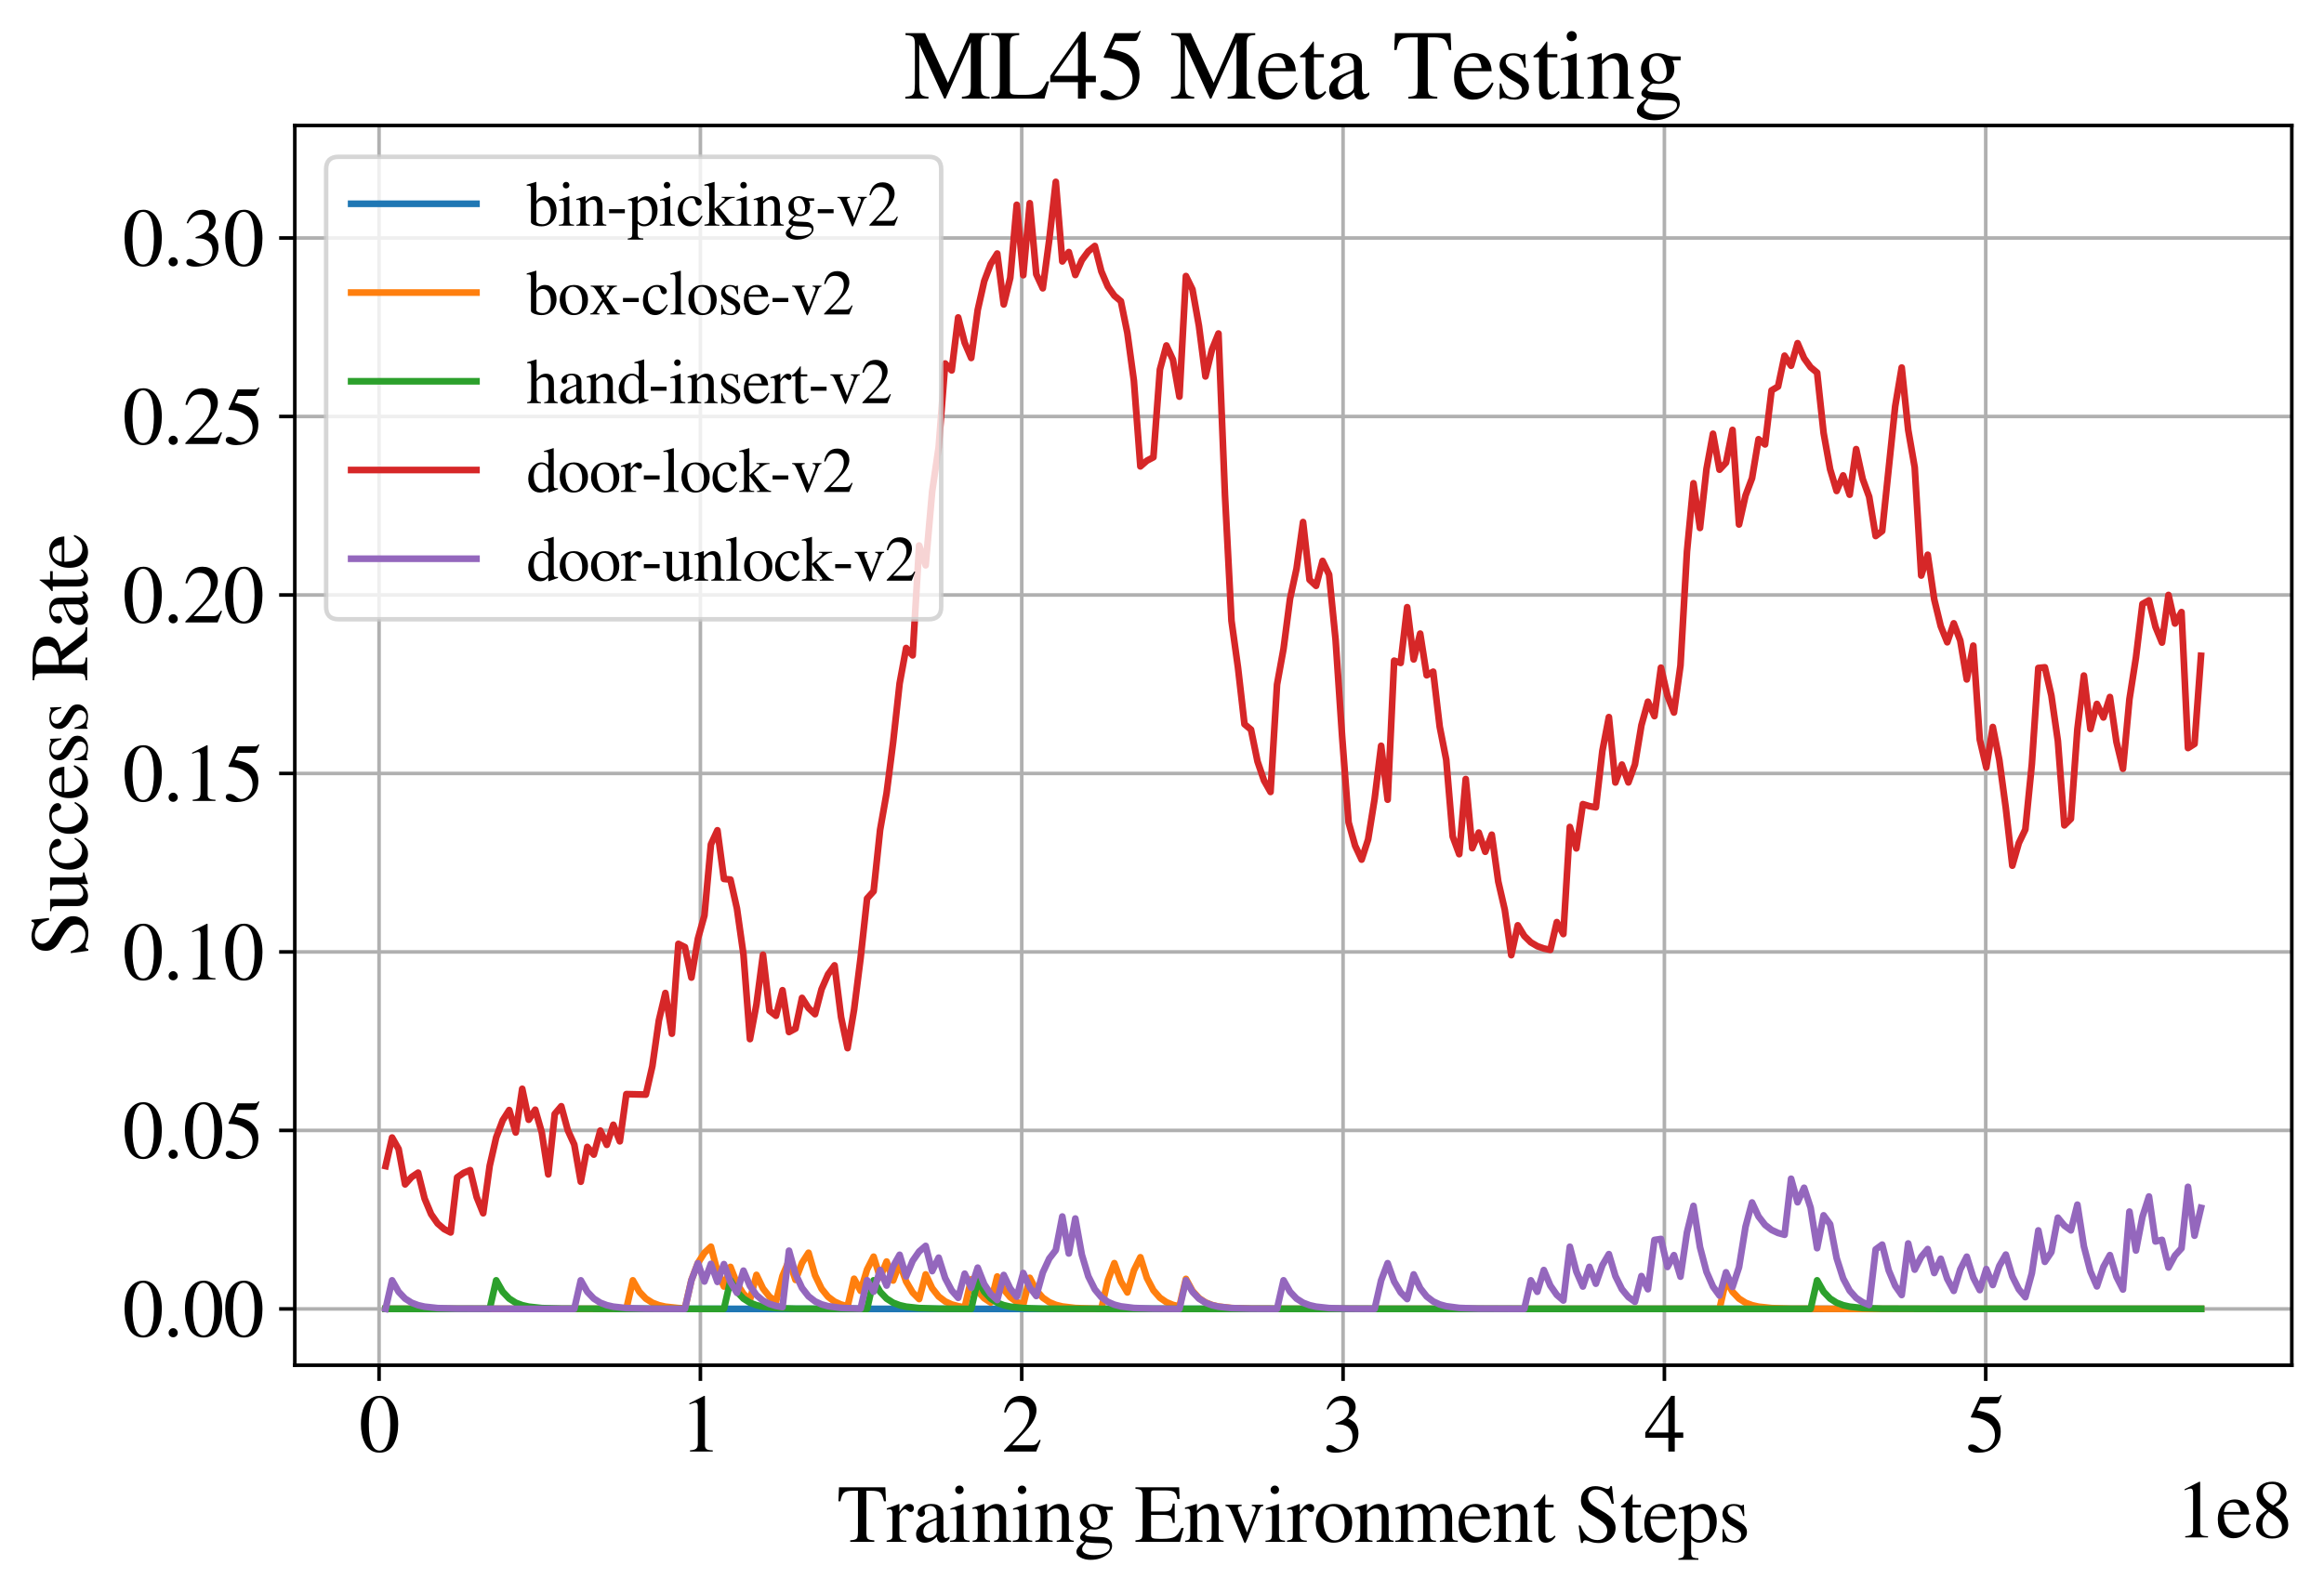 <?xml version="1.0" encoding="utf-8" standalone="no"?>
<!DOCTYPE svg PUBLIC "-//W3C//DTD SVG 1.1//EN"
  "http://www.w3.org/Graphics/SVG/1.1/DTD/svg11.dtd">
<svg xmlns:xlink="http://www.w3.org/1999/xlink" width="519.5pt" height="355.877pt" viewBox="0 0 519.5 355.877" xmlns="http://www.w3.org/2000/svg" version="1.1">
 <defs>
  <style type="text/css">*{stroke-linejoin: round; stroke-linecap: butt}</style>
 </defs>
 <g id="figure_1">
  <g id="patch_1">
   <path d="M 0 355.877 
L 519.5 355.877 
L 519.5 0 
L 0 0 
z
" style="fill: #ffffff"/>
  </g>
  <g id="axes_1">
   <g id="patch_2">
    <path d="M 65.9 305.26 
L 512.3 305.26 
L 512.3 28.06 
L 65.9 28.06 
z
" style="fill: #ffffff"/>
   </g>
   <g id="matplotlib.axis_1">
    <g id="xtick_1">
     <g id="line2d_1">
      <path d="M 84.736 305.26 
L 84.736 28.06 
" clip-path="url(#pa1a6d0cfd1)" style="fill: none; stroke: #b0b0b0; stroke-width: 0.8; stroke-linecap: square"/>
     </g>
     <g id="line2d_2">
      <defs>
       <path id="mc5af64a3f6" d="M 0 0 
L 0 3.5 
" style="stroke: #000000; stroke-width: 0.8"/>
      </defs>
      <g>
       <use xlink:href="#mc5af64a3f6" x="84.736" y="305.26" style="stroke: #000000; stroke-width: 0.8"/>
      </g>
     </g>
     <g id="text_1">
      <!-- 0 -->
      <g transform="translate(80.236 324.554)scale(0.18 -0.18)">
       <defs>
        <path id="STIXGeneral-Regular-30" d="M 3046 2112 
Q 3046 1683 2963 1302 
Q 2880 922 2717 602 
Q 2554 282 2266 96 
Q 1978 -90 1600 -90 
Q 1210 -90 915 108 
Q 621 307 461 640 
Q 301 973 227 1350 
Q 154 1728 154 2150 
Q 154 2746 301 3222 
Q 448 3699 790 4012 
Q 1133 4326 1626 4326 
Q 2253 4326 2649 3712 
Q 3046 3098 3046 2112 
z
M 2432 2080 
Q 2432 3091 2217 3625 
Q 2003 4160 1587 4160 
Q 1190 4160 979 3622 
Q 768 3085 768 2106 
Q 768 1120 979 598 
Q 1190 77 1600 77 
Q 2003 77 2217 598 
Q 2432 1120 2432 2080 
z
" transform="scale(0.016)"/>
       </defs>
       <use xlink:href="#STIXGeneral-Regular-30"/>
      </g>
     </g>
    </g>
    <g id="xtick_2">
     <g id="line2d_3">
      <path d="M 156.566 305.26 
L 156.566 28.06 
" clip-path="url(#pa1a6d0cfd1)" style="fill: none; stroke: #b0b0b0; stroke-width: 0.8; stroke-linecap: square"/>
     </g>
     <g id="line2d_4">
      <g>
       <use xlink:href="#mc5af64a3f6" x="156.566" y="305.26" style="stroke: #000000; stroke-width: 0.8"/>
      </g>
     </g>
     <g id="text_2">
      <!-- 1 -->
      <g transform="translate(152.066 324.554)scale(0.18 -0.18)">
       <defs>
        <path id="STIXGeneral-Regular-31" d="M 2522 0 
L 755 0 
L 755 96 
Q 1107 115 1235 227 
Q 1363 339 1363 608 
L 1363 3482 
Q 1363 3795 1171 3795 
Q 1082 3795 883 3718 
L 710 3654 
L 710 3744 
L 1856 4326 
L 1914 4307 
L 1914 486 
Q 1914 275 2042 185 
Q 2170 96 2522 96 
L 2522 0 
z
" transform="scale(0.016)"/>
       </defs>
       <use xlink:href="#STIXGeneral-Regular-31"/>
      </g>
     </g>
    </g>
    <g id="xtick_3">
     <g id="line2d_5">
      <path d="M 228.395 305.26 
L 228.395 28.06 
" clip-path="url(#pa1a6d0cfd1)" style="fill: none; stroke: #b0b0b0; stroke-width: 0.8; stroke-linecap: square"/>
     </g>
     <g id="line2d_6">
      <g>
       <use xlink:href="#mc5af64a3f6" x="228.395" y="305.26" style="stroke: #000000; stroke-width: 0.8"/>
      </g>
     </g>
     <g id="text_3">
      <!-- 2 -->
      <g transform="translate(223.895 324.554)scale(0.18 -0.18)">
       <defs>
        <path id="STIXGeneral-Regular-32" d="M 3034 877 
L 2688 0 
L 186 0 
L 186 77 
L 1325 1286 
Q 1773 1754 1965 2144 
Q 2157 2534 2157 2950 
Q 2157 3379 1920 3616 
Q 1683 3853 1267 3853 
Q 922 3853 720 3673 
Q 518 3494 326 3021 
L 192 3053 
Q 301 3648 630 3987 
Q 960 4326 1523 4326 
Q 2054 4326 2380 4006 
Q 2707 3686 2707 3200 
Q 2707 2477 1888 1613 
L 832 486 
L 2330 486 
Q 2541 486 2665 569 
Q 2790 653 2944 915 
L 3034 877 
z
" transform="scale(0.016)"/>
       </defs>
       <use xlink:href="#STIXGeneral-Regular-32"/>
      </g>
     </g>
    </g>
    <g id="xtick_4">
     <g id="line2d_7">
      <path d="M 300.225 305.26 
L 300.225 28.06 
" clip-path="url(#pa1a6d0cfd1)" style="fill: none; stroke: #b0b0b0; stroke-width: 0.8; stroke-linecap: square"/>
     </g>
     <g id="line2d_8">
      <g>
       <use xlink:href="#mc5af64a3f6" x="300.225" y="305.26" style="stroke: #000000; stroke-width: 0.8"/>
      </g>
     </g>
     <g id="text_4">
      <!-- 3 -->
      <g transform="translate(295.725 324.554)scale(0.18 -0.18)">
       <defs>
        <path id="STIXGeneral-Regular-33" d="M 390 3264 
L 288 3290 
Q 435 3770 748 4048 
Q 1062 4326 1542 4326 
Q 1990 4326 2265 4083 
Q 2541 3840 2541 3450 
Q 2541 2925 1946 2566 
Q 2298 2413 2477 2227 
Q 2758 1914 2758 1402 
Q 2758 890 2464 506 
Q 2246 211 1840 60 
Q 1434 -90 979 -90 
Q 262 -90 262 275 
Q 262 378 339 442 
Q 416 506 525 506 
Q 685 506 915 339 
Q 1197 141 1466 141 
Q 1818 141 2058 425 
Q 2298 710 2298 1120 
Q 2298 1856 1632 2048 
Q 1434 2112 979 2112 
L 979 2202 
Q 1338 2323 1517 2432 
Q 2035 2726 2035 3290 
Q 2035 3610 1852 3776 
Q 1670 3942 1344 3942 
Q 768 3942 390 3264 
z
" transform="scale(0.016)"/>
       </defs>
       <use xlink:href="#STIXGeneral-Regular-33"/>
      </g>
     </g>
    </g>
    <g id="xtick_5">
     <g id="line2d_9">
      <path d="M 372.054 305.26 
L 372.054 28.06 
" clip-path="url(#pa1a6d0cfd1)" style="fill: none; stroke: #b0b0b0; stroke-width: 0.8; stroke-linecap: square"/>
     </g>
     <g id="line2d_10">
      <g>
       <use xlink:href="#mc5af64a3f6" x="372.054" y="305.26" style="stroke: #000000; stroke-width: 0.8"/>
      </g>
     </g>
     <g id="text_5">
      <!-- 4 -->
      <g transform="translate(367.554 324.554)scale(0.18 -0.18)">
       <defs>
        <path id="STIXGeneral-Regular-34" d="M 3027 1069 
L 2368 1069 
L 2368 0 
L 1869 0 
L 1869 1069 
L 77 1069 
L 77 1478 
L 2086 4326 
L 2368 4326 
L 2368 1478 
L 3027 1478 
L 3027 1069 
z
M 1869 1478 
L 1869 3674 
L 333 1478 
L 1869 1478 
z
" transform="scale(0.016)"/>
       </defs>
       <use xlink:href="#STIXGeneral-Regular-34"/>
      </g>
     </g>
    </g>
    <g id="xtick_6">
     <g id="line2d_11">
      <path d="M 443.883 305.26 
L 443.883 28.06 
" clip-path="url(#pa1a6d0cfd1)" style="fill: none; stroke: #b0b0b0; stroke-width: 0.8; stroke-linecap: square"/>
     </g>
     <g id="line2d_12">
      <g>
       <use xlink:href="#mc5af64a3f6" x="443.883" y="305.26" style="stroke: #000000; stroke-width: 0.8"/>
      </g>
     </g>
     <g id="text_6">
      <!-- 5 -->
      <g transform="translate(439.383 324.554)scale(0.18 -0.18)">
       <defs>
        <path id="STIXGeneral-Regular-35" d="M 2803 4358 
L 2573 3814 
Q 2534 3731 2400 3731 
L 1158 3731 
L 902 3187 
Q 1606 3053 1920 2896 
Q 2234 2739 2502 2368 
Q 2726 2061 2726 1555 
Q 2726 1094 2576 780 
Q 2426 467 2099 224 
Q 1664 -90 1011 -90 
Q 646 -90 422 19 
Q 198 128 198 307 
Q 198 550 486 550 
Q 717 550 960 352 
Q 1210 147 1414 147 
Q 1747 147 2012 480 
Q 2278 813 2278 1229 
Q 2278 1843 1850 2189 
Q 1293 2637 486 2637 
Q 410 2637 410 2688 
L 416 2720 
L 1114 4237 
L 2438 4237 
Q 2547 4237 2608 4269 
Q 2669 4301 2746 4403 
L 2803 4358 
z
" transform="scale(0.016)"/>
       </defs>
       <use xlink:href="#STIXGeneral-Regular-35"/>
      </g>
     </g>
    </g>
    <g id="text_7">
     <!-- Training Environment Steps -->
     <g transform="translate(187.105 344.754)scale(0.18 -0.18)">
      <defs>
       <path id="STIXGeneral-Regular-54" d="M 3795 3149 
L 3642 3149 
Q 3539 3674 3353 3821 
Q 3168 3968 2656 3968 
L 2278 3968 
L 2278 710 
Q 2278 346 2387 243 
Q 2496 141 2893 122 
L 2893 0 
L 1024 0 
L 1024 122 
Q 1427 147 1526 256 
Q 1626 365 1626 787 
L 1626 3968 
L 1242 3968 
Q 723 3968 540 3817 
Q 358 3667 262 3149 
L 109 3149 
L 154 4237 
L 3750 4237 
L 3795 3149 
z
" transform="scale(0.016)"/>
       <path id="STIXGeneral-Regular-72" d="M 1024 2931 
L 1024 2342 
Q 1267 2688 1430 2816 
Q 1594 2944 1792 2944 
Q 1958 2944 2051 2854 
Q 2144 2765 2144 2605 
Q 2144 2470 2077 2393 
Q 2010 2317 1894 2317 
Q 1773 2317 1638 2445 
Q 1536 2541 1472 2541 
Q 1338 2541 1181 2355 
Q 1024 2170 1024 2016 
L 1024 576 
Q 1024 301 1133 205 
Q 1242 109 1568 96 
L 1568 0 
L 32 0 
L 32 96 
Q 339 154 412 224 
Q 486 294 486 538 
L 486 2138 
Q 486 2349 438 2435 
Q 390 2522 269 2522 
Q 166 2522 45 2496 
L 45 2598 
Q 448 2726 992 2944 
L 1024 2931 
z
" transform="scale(0.016)"/>
       <path id="STIXGeneral-Regular-61" d="M 2829 422 
L 2829 243 
Q 2586 -64 2253 -64 
Q 1888 -64 1843 403 
L 1837 403 
Q 1427 -64 909 -64 
Q 608 -64 422 112 
Q 237 288 237 602 
Q 237 1050 685 1350 
Q 992 1555 1837 1869 
L 1837 2214 
Q 1837 2502 1699 2646 
Q 1562 2790 1338 2790 
Q 1146 2790 1018 2697 
Q 890 2605 890 2477 
Q 890 2419 909 2348 
Q 928 2278 928 2208 
Q 928 2112 841 2029 
Q 755 1946 634 1946 
Q 525 1946 441 2029 
Q 358 2112 358 2240 
Q 358 2547 685 2752 
Q 986 2944 1421 2944 
Q 1939 2944 2176 2656 
Q 2291 2522 2323 2384 
Q 2355 2246 2355 1946 
L 2355 723 
Q 2355 301 2554 301 
Q 2682 301 2829 422 
z
M 1837 813 
L 1837 1715 
Q 1248 1510 1018 1293 
Q 800 1094 800 800 
Q 800 557 921 432 
Q 1043 307 1242 307 
Q 1453 307 1613 410 
Q 1747 506 1792 589 
Q 1837 672 1837 813 
z
" transform="scale(0.016)"/>
       <path id="STIXGeneral-Regular-69" d="M 1152 4045 
Q 1152 3904 1056 3811 
Q 960 3718 819 3718 
Q 685 3718 592 3811 
Q 499 3904 499 4045 
Q 499 4179 595 4275 
Q 691 4371 826 4371 
Q 966 4371 1059 4275 
Q 1152 4179 1152 4045 
z
M 1619 0 
L 102 0 
L 102 96 
Q 435 115 521 211 
Q 608 307 608 666 
L 608 2118 
Q 608 2342 563 2432 
Q 518 2522 397 2522 
Q 243 2522 128 2490 
L 128 2592 
L 1120 2944 
L 1146 2918 
L 1146 672 
Q 1146 314 1226 218 
Q 1306 122 1619 96 
L 1619 0 
z
" transform="scale(0.016)"/>
       <path id="STIXGeneral-Regular-6e" d="M 3104 0 
L 1773 0 
L 1779 96 
Q 2016 115 2096 233 
Q 2176 352 2176 672 
L 2176 1946 
Q 2176 2592 1709 2592 
Q 1549 2592 1408 2515 
Q 1267 2438 1050 2227 
L 1050 461 
Q 1050 269 1136 192 
Q 1222 115 1466 96 
L 1466 0 
L 115 0 
L 115 96 
Q 358 115 435 214 
Q 512 314 512 602 
L 512 2157 
Q 512 2394 467 2483 
Q 422 2573 288 2573 
Q 160 2573 102 2547 
L 102 2656 
Q 550 2784 979 2944 
L 1030 2925 
L 1030 2426 
L 1037 2426 
Q 1491 2944 1958 2944 
Q 2323 2944 2518 2688 
Q 2714 2432 2714 1958 
L 2714 544 
Q 2714 288 2790 205 
Q 2867 122 3104 96 
L 3104 0 
z
" transform="scale(0.016)"/>
       <path id="STIXGeneral-Regular-67" d="M 3008 2483 
L 2477 2483 
Q 2598 2208 2598 1946 
Q 2598 1453 2265 1203 
Q 1933 954 1600 954 
Q 1530 954 1357 973 
L 1235 986 
Q 1107 947 979 812 
Q 851 678 851 582 
Q 851 435 1350 410 
L 2176 371 
Q 2528 358 2739 172 
Q 2950 -13 2950 -314 
Q 2950 -685 2566 -986 
Q 2035 -1395 1286 -1395 
Q 826 -1395 502 -1212 
Q 179 -1030 179 -774 
Q 179 -595 320 -419 
Q 461 -243 806 6 
Q 602 102 534 172 
Q 467 243 467 346 
Q 467 531 762 787 
Q 909 915 1037 1043 
Q 717 1203 579 1401 
Q 442 1600 442 1901 
Q 442 2336 752 2640 
Q 1062 2944 1510 2944 
Q 1766 2944 2022 2848 
L 2163 2797 
Q 2349 2733 2515 2733 
L 3008 2733 
L 3008 2483 
z
M 973 2163 
L 973 2144 
Q 973 1683 1155 1398 
Q 1338 1114 1632 1114 
Q 1850 1114 1978 1270 
Q 2106 1427 2106 1690 
Q 2106 2112 1914 2464 
Q 1754 2765 1446 2765 
Q 1222 2765 1097 2605 
Q 973 2445 973 2163 
z
M 2771 -410 
Q 2771 -230 2595 -163 
Q 2419 -96 1978 -96 
Q 1344 -96 941 -13 
Q 749 -243 688 -348 
Q 627 -454 627 -563 
Q 627 -774 880 -902 
Q 1133 -1030 1555 -1030 
Q 2099 -1030 2435 -860 
Q 2771 -691 2771 -410 
z
" transform="scale(0.016)"/>
       <path id="STIXGeneral-Regular-20" transform="scale(0.016)"/>
       <path id="STIXGeneral-Regular-45" d="M 3821 1082 
L 3526 0 
L 77 0 
L 77 122 
Q 442 147 538 252 
Q 634 358 634 730 
L 634 3520 
Q 634 3878 534 3987 
Q 435 4096 77 4115 
L 77 4237 
L 3469 4237 
L 3494 3322 
L 3334 3322 
Q 3264 3750 3085 3872 
Q 2906 3994 2349 3994 
L 1510 3994 
Q 1370 3994 1328 3952 
Q 1286 3910 1286 3763 
L 1286 2355 
L 2253 2355 
Q 2656 2355 2787 2470 
Q 2918 2586 2976 2970 
L 3123 2970 
L 3123 1472 
L 2976 1472 
Q 2918 1875 2790 1984 
Q 2662 2093 2253 2093 
L 1286 2093 
L 1286 538 
Q 1286 346 1420 291 
Q 1555 237 1933 237 
L 2163 237 
Q 2848 237 3136 403 
Q 3424 570 3642 1082 
L 3821 1082 
z
" transform="scale(0.016)"/>
       <path id="STIXGeneral-Regular-76" d="M 3053 2880 
L 3053 2784 
Q 2906 2771 2835 2688 
Q 2765 2605 2637 2285 
L 1818 230 
Q 1690 -90 1638 -90 
Q 1587 -90 1523 77 
Q 1510 96 1497 141 
Q 1485 186 1472 211 
L 704 2048 
Q 499 2534 403 2652 
Q 307 2771 122 2784 
L 122 2880 
L 1376 2880 
L 1376 2784 
Q 1210 2771 1146 2732 
Q 1082 2694 1082 2611 
Q 1082 2509 1139 2368 
L 1792 730 
L 2426 2387 
Q 2464 2483 2464 2579 
Q 2464 2758 2163 2784 
L 2163 2880 
L 3053 2880 
z
" transform="scale(0.016)"/>
       <path id="STIXGeneral-Regular-6f" d="M 3008 1478 
Q 3008 806 2608 371 
Q 2208 -64 1568 -64 
Q 979 -64 582 368 
Q 186 800 186 1459 
Q 186 2125 582 2534 
Q 979 2944 1626 2944 
Q 2221 2944 2614 2537 
Q 3008 2131 3008 1478 
z
M 2432 1306 
Q 2432 2035 2112 2445 
Q 1856 2765 1504 2765 
Q 1171 2765 966 2493 
Q 762 2221 762 1747 
Q 762 928 1101 435 
Q 1318 115 1677 115 
Q 2029 115 2230 432 
Q 2432 749 2432 1306 
z
" transform="scale(0.016)"/>
       <path id="STIXGeneral-Regular-6d" d="M 4960 0 
L 3565 0 
L 3565 96 
Q 3834 122 3907 208 
Q 3981 294 3981 576 
L 3981 1894 
Q 3981 2278 3869 2444 
Q 3757 2611 3488 2611 
Q 3264 2611 3107 2521 
Q 2950 2432 2803 2221 
L 2803 608 
Q 2803 301 2896 201 
Q 2989 102 3264 96 
L 3264 0 
L 1830 0 
L 1830 96 
Q 2112 115 2189 188 
Q 2266 262 2266 550 
L 2266 1901 
Q 2266 2611 1850 2611 
Q 1670 2611 1468 2531 
Q 1267 2451 1171 2336 
Q 1088 2240 1088 2227 
L 1088 448 
Q 1088 243 1177 176 
Q 1267 109 1523 96 
L 1523 0 
L 102 0 
L 102 96 
Q 371 102 460 195 
Q 550 288 550 563 
L 550 2150 
Q 550 2387 499 2480 
Q 448 2573 326 2573 
Q 230 2573 122 2547 
L 122 2656 
Q 557 2778 1011 2944 
L 1062 2925 
L 1062 2451 
L 1075 2451 
Q 1363 2752 1584 2848 
Q 1805 2944 2054 2944 
Q 2560 2944 2733 2406 
Q 3232 2944 3776 2944 
Q 4518 2944 4518 1792 
L 4518 493 
Q 4518 282 4582 202 
Q 4646 122 4794 109 
L 4960 96 
L 4960 0 
z
" transform="scale(0.016)"/>
       <path id="STIXGeneral-Regular-65" d="M 2611 1050 
L 2714 1005 
Q 2330 -64 1376 -64 
Q 813 -64 486 329 
Q 160 723 160 1389 
Q 160 2074 525 2509 
Q 890 2944 1485 2944 
Q 2061 2944 2374 2502 
Q 2560 2246 2592 1773 
L 621 1773 
Q 646 1370 700 1158 
Q 755 947 915 730 
Q 1184 378 1626 378 
Q 1939 378 2153 531 
Q 2368 685 2611 1050 
z
M 634 1978 
L 1939 1978 
Q 1882 2381 1750 2547 
Q 1619 2714 1312 2714 
Q 1043 2714 864 2525 
Q 685 2336 634 1978 
z
" transform="scale(0.016)"/>
       <path id="STIXGeneral-Regular-74" d="M 1702 493 
L 1786 422 
Q 1478 -64 1011 -64 
Q 448 -64 448 749 
L 448 2675 
L 109 2675 
Q 83 2694 83 2720 
Q 83 2771 192 2842 
Q 435 2982 813 3526 
Q 826 3546 874 3606 
Q 922 3667 941 3706 
Q 986 3706 986 3622 
L 986 2880 
L 1632 2880 
L 1632 2675 
L 986 2675 
L 986 845 
Q 986 538 1062 403 
Q 1139 269 1318 269 
Q 1510 269 1702 493 
z
" transform="scale(0.016)"/>
       <path id="STIXGeneral-Regular-53" d="M 3002 2963 
L 2842 2963 
Q 2733 3360 2579 3565 
Q 2189 4064 1651 4064 
Q 1357 4064 1181 3894 
Q 1005 3725 1005 3456 
Q 1005 3328 1069 3206 
Q 1133 3085 1206 2998 
Q 1280 2912 1465 2784 
Q 1651 2656 1766 2589 
Q 1882 2522 2150 2362 
Q 2669 2061 2905 1763 
Q 3142 1466 3142 1107 
Q 3142 576 2771 243 
Q 2400 -90 1837 -90 
Q 1421 -90 1082 58 
Q 915 128 781 128 
Q 704 128 653 70 
Q 602 13 602 -83 
L 461 -83 
L 275 1274 
L 416 1274 
Q 845 141 1734 141 
Q 2074 141 2285 342 
Q 2496 544 2496 858 
Q 2496 1158 2310 1363 
Q 2003 1696 1235 2106 
Q 454 2522 454 3206 
Q 454 3718 768 4022 
Q 1082 4326 1568 4326 
Q 1907 4326 2240 4186 
Q 2413 4109 2522 4109 
Q 2688 4109 2726 4326 
L 2861 4326 
L 3002 2963 
z
" transform="scale(0.016)"/>
       <path id="STIXGeneral-Regular-70" d="M 1018 2931 
L 1018 2438 
Q 1421 2944 1939 2944 
Q 2406 2944 2707 2560 
Q 3008 2176 3008 1581 
Q 3008 883 2621 409 
Q 2234 -64 1664 -64 
Q 1466 -64 1328 -6 
Q 1190 51 1018 211 
L 1018 -794 
Q 1018 -1094 1120 -1180 
Q 1222 -1267 1581 -1274 
L 1581 -1389 
L 32 -1389 
L 32 -1280 
Q 314 -1254 397 -1171 
Q 480 -1088 480 -838 
L 480 2157 
Q 480 2381 429 2451 
Q 378 2522 218 2522 
Q 115 2522 58 2515 
L 58 2618 
Q 506 2752 979 2944 
L 1018 2931 
z
M 1018 2138 
L 1018 563 
Q 1018 422 1238 281 
Q 1459 141 1683 141 
Q 2029 141 2243 467 
Q 2458 794 2458 1325 
Q 2458 1888 2243 2224 
Q 2029 2560 1670 2560 
Q 1446 2560 1232 2419 
Q 1018 2278 1018 2138 
z
" transform="scale(0.016)"/>
       <path id="STIXGeneral-Regular-73" d="M 998 1926 
L 1664 1523 
Q 1984 1331 2105 1164 
Q 2227 998 2227 736 
Q 2227 416 1961 176 
Q 1696 -64 1331 -64 
Q 1030 -64 864 -6 
Q 691 51 570 51 
Q 461 51 416 -26 
L 333 -26 
L 333 979 
L 435 979 
Q 538 512 730 294 
Q 922 77 1248 77 
Q 1485 77 1632 211 
Q 1779 346 1779 550 
Q 1779 845 1440 1030 
L 1094 1222 
Q 326 1651 326 2150 
Q 326 2522 566 2730 
Q 806 2938 1210 2938 
Q 1491 2938 1638 2867 
Q 1754 2816 1818 2816 
Q 1862 2816 1920 2880 
L 1990 2880 
L 2022 2010 
L 1926 2010 
Q 1818 2445 1654 2621 
Q 1491 2797 1203 2797 
Q 986 2797 854 2688 
Q 723 2579 723 2362 
Q 723 2253 796 2128 
Q 870 2003 998 1926 
z
" transform="scale(0.016)"/>
      </defs>
      <use xlink:href="#STIXGeneral-Regular-54"/>
      <use xlink:href="#STIXGeneral-Regular-72" x="61.1"/>
      <use xlink:href="#STIXGeneral-Regular-61" x="94.4"/>
      <use xlink:href="#STIXGeneral-Regular-69" x="138.8"/>
      <use xlink:href="#STIXGeneral-Regular-6e" x="166.6"/>
      <use xlink:href="#STIXGeneral-Regular-69" x="216.6"/>
      <use xlink:href="#STIXGeneral-Regular-6e" x="244.4"/>
      <use xlink:href="#STIXGeneral-Regular-67" x="294.4"/>
      <use xlink:href="#STIXGeneral-Regular-20" x="344.4"/>
      <use xlink:href="#STIXGeneral-Regular-45" x="369.4"/>
      <use xlink:href="#STIXGeneral-Regular-6e" x="430.5"/>
      <use xlink:href="#STIXGeneral-Regular-76" x="480.5"/>
      <use xlink:href="#STIXGeneral-Regular-69" x="530.5"/>
      <use xlink:href="#STIXGeneral-Regular-72" x="558.3"/>
      <use xlink:href="#STIXGeneral-Regular-6f" x="591.6"/>
      <use xlink:href="#STIXGeneral-Regular-6e" x="641.6"/>
      <use xlink:href="#STIXGeneral-Regular-6d" x="691.6"/>
      <use xlink:href="#STIXGeneral-Regular-65" x="769.4"/>
      <use xlink:href="#STIXGeneral-Regular-6e" x="813.8"/>
      <use xlink:href="#STIXGeneral-Regular-74" x="863.8"/>
      <use xlink:href="#STIXGeneral-Regular-20" x="891.6"/>
      <use xlink:href="#STIXGeneral-Regular-53" x="916.6"/>
      <use xlink:href="#STIXGeneral-Regular-74" x="972.2"/>
      <use xlink:href="#STIXGeneral-Regular-65" x="1000"/>
      <use xlink:href="#STIXGeneral-Regular-70" x="1044.4"/>
      <use xlink:href="#STIXGeneral-Regular-73" x="1094.4"/>
     </g>
    </g>
    <g id="text_8">
     <!-- 1e8 -->
     <g transform="translate(486.307 343.754)scale(0.18 -0.18)">
      <defs>
       <path id="STIXGeneral-Regular-38" d="M 2848 992 
Q 2848 499 2505 204 
Q 2163 -90 1587 -90 
Q 1050 -90 704 204 
Q 358 499 358 954 
Q 358 1293 524 1533 
Q 691 1773 1190 2125 
Q 710 2522 553 2765 
Q 397 3008 397 3328 
Q 397 3782 745 4054 
Q 1094 4326 1638 4326 
Q 2106 4326 2410 4060 
Q 2714 3795 2714 3411 
Q 2714 3059 2531 2848 
Q 2349 2637 1856 2374 
Q 2432 1990 2640 1689 
Q 2848 1389 2848 992 
z
M 2272 3411 
Q 2272 3744 2086 3945 
Q 1901 4147 1574 4147 
Q 1248 4147 1059 3977 
Q 870 3808 870 3513 
Q 870 3219 1059 2979 
Q 1248 2739 1670 2490 
Q 1997 2682 2134 2896 
Q 2272 3110 2272 3411 
z
M 1734 1741 
L 1357 1997 
Q 1075 1766 960 1545 
Q 845 1325 845 1011 
Q 845 576 1065 333 
Q 1286 90 1658 90 
Q 1971 90 2166 285 
Q 2362 480 2362 794 
Q 2362 1082 2214 1299 
Q 2067 1517 1734 1741 
z
" transform="scale(0.016)"/>
      </defs>
      <use xlink:href="#STIXGeneral-Regular-31"/>
      <use xlink:href="#STIXGeneral-Regular-65" x="50"/>
      <use xlink:href="#STIXGeneral-Regular-38" x="94.4"/>
     </g>
    </g>
   </g>
   <g id="matplotlib.axis_2">
    <g id="ytick_1">
     <g id="line2d_13">
      <path d="M 65.9 292.66 
L 512.3 292.66 
" clip-path="url(#pa1a6d0cfd1)" style="fill: none; stroke: #b0b0b0; stroke-width: 0.8; stroke-linecap: square"/>
     </g>
     <g id="line2d_14">
      <defs>
       <path id="m48e9d798b4" d="M 0 0 
L -3.5 0 
" style="stroke: #000000; stroke-width: 0.8"/>
      </defs>
      <g>
       <use xlink:href="#m48e9d798b4" x="65.9" y="292.66" style="stroke: #000000; stroke-width: 0.8"/>
      </g>
     </g>
     <g id="text_9">
      <!-- 0.00 -->
      <g transform="translate(27.4 298.807)scale(0.18 -0.18)">
       <defs>
        <path id="STIXGeneral-Regular-2e" d="M 1158 275 
Q 1158 134 1052 32 
Q 947 -70 800 -70 
Q 653 -70 550 32 
Q 448 134 448 281 
Q 448 429 553 534 
Q 659 640 806 640 
Q 947 640 1052 531 
Q 1158 422 1158 275 
z
" transform="scale(0.016)"/>
       </defs>
       <use xlink:href="#STIXGeneral-Regular-30"/>
       <use xlink:href="#STIXGeneral-Regular-2e" x="50"/>
       <use xlink:href="#STIXGeneral-Regular-30" x="75"/>
       <use xlink:href="#STIXGeneral-Regular-30" x="125"/>
      </g>
     </g>
    </g>
    <g id="ytick_2">
     <g id="line2d_15">
      <path d="M 65.9 252.752 
L 512.3 252.752 
" clip-path="url(#pa1a6d0cfd1)" style="fill: none; stroke: #b0b0b0; stroke-width: 0.8; stroke-linecap: square"/>
     </g>
     <g id="line2d_16">
      <g>
       <use xlink:href="#m48e9d798b4" x="65.9" y="252.752" style="stroke: #000000; stroke-width: 0.8"/>
      </g>
     </g>
     <g id="text_10">
      <!-- 0.05 -->
      <g transform="translate(27.4 258.899)scale(0.18 -0.18)">
       <use xlink:href="#STIXGeneral-Regular-30"/>
       <use xlink:href="#STIXGeneral-Regular-2e" x="50"/>
       <use xlink:href="#STIXGeneral-Regular-30" x="75"/>
       <use xlink:href="#STIXGeneral-Regular-35" x="125"/>
      </g>
     </g>
    </g>
    <g id="ytick_3">
     <g id="line2d_17">
      <path d="M 65.9 212.844 
L 512.3 212.844 
" clip-path="url(#pa1a6d0cfd1)" style="fill: none; stroke: #b0b0b0; stroke-width: 0.8; stroke-linecap: square"/>
     </g>
     <g id="line2d_18">
      <g>
       <use xlink:href="#m48e9d798b4" x="65.9" y="212.844" style="stroke: #000000; stroke-width: 0.8"/>
      </g>
     </g>
     <g id="text_11">
      <!-- 0.10 -->
      <g transform="translate(27.4 218.991)scale(0.18 -0.18)">
       <use xlink:href="#STIXGeneral-Regular-30"/>
       <use xlink:href="#STIXGeneral-Regular-2e" x="50"/>
       <use xlink:href="#STIXGeneral-Regular-31" x="75"/>
       <use xlink:href="#STIXGeneral-Regular-30" x="125"/>
      </g>
     </g>
    </g>
    <g id="ytick_4">
     <g id="line2d_19">
      <path d="M 65.9 172.937 
L 512.3 172.937 
" clip-path="url(#pa1a6d0cfd1)" style="fill: none; stroke: #b0b0b0; stroke-width: 0.8; stroke-linecap: square"/>
     </g>
     <g id="line2d_20">
      <g>
       <use xlink:href="#m48e9d798b4" x="65.9" y="172.937" style="stroke: #000000; stroke-width: 0.8"/>
      </g>
     </g>
     <g id="text_12">
      <!-- 0.15 -->
      <g transform="translate(27.4 179.083)scale(0.18 -0.18)">
       <use xlink:href="#STIXGeneral-Regular-30"/>
       <use xlink:href="#STIXGeneral-Regular-2e" x="50"/>
       <use xlink:href="#STIXGeneral-Regular-31" x="75"/>
       <use xlink:href="#STIXGeneral-Regular-35" x="125"/>
      </g>
     </g>
    </g>
    <g id="ytick_5">
     <g id="line2d_21">
      <path d="M 65.9 133.029 
L 512.3 133.029 
" clip-path="url(#pa1a6d0cfd1)" style="fill: none; stroke: #b0b0b0; stroke-width: 0.8; stroke-linecap: square"/>
     </g>
     <g id="line2d_22">
      <g>
       <use xlink:href="#m48e9d798b4" x="65.9" y="133.029" style="stroke: #000000; stroke-width: 0.8"/>
      </g>
     </g>
     <g id="text_13">
      <!-- 0.20 -->
      <g transform="translate(27.4 139.175)scale(0.18 -0.18)">
       <use xlink:href="#STIXGeneral-Regular-30"/>
       <use xlink:href="#STIXGeneral-Regular-2e" x="50"/>
       <use xlink:href="#STIXGeneral-Regular-32" x="75"/>
       <use xlink:href="#STIXGeneral-Regular-30" x="125"/>
      </g>
     </g>
    </g>
    <g id="ytick_6">
     <g id="line2d_23">
      <path d="M 65.9 93.121 
L 512.3 93.121 
" clip-path="url(#pa1a6d0cfd1)" style="fill: none; stroke: #b0b0b0; stroke-width: 0.8; stroke-linecap: square"/>
     </g>
     <g id="line2d_24">
      <g>
       <use xlink:href="#m48e9d798b4" x="65.9" y="93.121" style="stroke: #000000; stroke-width: 0.8"/>
      </g>
     </g>
     <g id="text_14">
      <!-- 0.25 -->
      <g transform="translate(27.4 99.268)scale(0.18 -0.18)">
       <use xlink:href="#STIXGeneral-Regular-30"/>
       <use xlink:href="#STIXGeneral-Regular-2e" x="50"/>
       <use xlink:href="#STIXGeneral-Regular-32" x="75"/>
       <use xlink:href="#STIXGeneral-Regular-35" x="125"/>
      </g>
     </g>
    </g>
    <g id="ytick_7">
     <g id="line2d_25">
      <path d="M 65.9 53.213 
L 512.3 53.213 
" clip-path="url(#pa1a6d0cfd1)" style="fill: none; stroke: #b0b0b0; stroke-width: 0.8; stroke-linecap: square"/>
     </g>
     <g id="line2d_26">
      <g>
       <use xlink:href="#m48e9d798b4" x="65.9" y="53.213" style="stroke: #000000; stroke-width: 0.8"/>
      </g>
     </g>
     <g id="text_15">
      <!-- 0.30 -->
      <g transform="translate(27.4 59.36)scale(0.18 -0.18)">
       <use xlink:href="#STIXGeneral-Regular-30"/>
       <use xlink:href="#STIXGeneral-Regular-2e" x="50"/>
       <use xlink:href="#STIXGeneral-Regular-33" x="75"/>
       <use xlink:href="#STIXGeneral-Regular-30" x="125"/>
      </g>
     </g>
    </g>
    <g id="text_16">
     <!-- Success Rate -->
     <g transform="translate(19.493 213.905)rotate(-90)scale(0.18 -0.18)">
      <defs>
       <path id="STIXGeneral-Regular-75" d="M 3072 320 
L 3072 230 
Q 2573 96 2195 -58 
L 2163 -38 
L 2163 486 
L 2150 486 
Q 1747 -64 1235 -64 
Q 870 -64 662 160 
Q 454 384 454 755 
L 454 2362 
Q 454 2598 371 2688 
Q 288 2778 58 2790 
L 58 2880 
L 992 2880 
L 992 813 
Q 992 595 1123 451 
Q 1254 307 1446 307 
Q 1760 307 1984 506 
Q 2067 582 2099 649 
Q 2131 717 2131 877 
L 2131 2355 
Q 2131 2605 2041 2678 
Q 1952 2752 1658 2771 
L 1658 2880 
L 2669 2880 
L 2669 685 
Q 2669 461 2742 390 
Q 2816 320 3034 320 
L 3072 320 
z
" transform="scale(0.016)"/>
       <path id="STIXGeneral-Regular-63" d="M 2547 998 
L 2637 941 
Q 2362 403 2112 205 
Q 1786 -64 1376 -64 
Q 845 -64 502 336 
Q 160 736 160 1357 
Q 160 2170 698 2618 
Q 1094 2944 1562 2944 
Q 1965 2944 2256 2749 
Q 2547 2554 2547 2285 
Q 2547 2176 2457 2096 
Q 2368 2016 2246 2016 
Q 2022 2016 1939 2310 
L 1901 2451 
Q 1850 2630 1773 2694 
Q 1696 2758 1523 2758 
Q 1133 2758 893 2451 
Q 653 2144 653 1645 
Q 653 1094 928 745 
Q 1203 397 1645 397 
Q 1920 397 2118 528 
Q 2317 659 2547 998 
z
" transform="scale(0.016)"/>
       <path id="STIXGeneral-Regular-52" d="M 4224 0 
L 3187 0 
L 1664 1971 
L 1306 1958 
L 1306 717 
Q 1306 352 1405 249 
Q 1504 147 1875 122 
L 1875 0 
L 109 0 
L 109 122 
Q 474 154 563 262 
Q 653 371 653 794 
L 653 3526 
Q 653 3885 563 3987 
Q 474 4090 109 4115 
L 109 4237 
L 1850 4237 
Q 2726 4237 3187 3859 
Q 3501 3603 3501 3091 
Q 3501 2221 2342 2042 
L 3622 422 
Q 3757 256 3878 198 
Q 4000 141 4224 122 
L 4224 0 
z
M 1306 3731 
L 1306 2195 
Q 1766 2202 1990 2246 
Q 2214 2291 2438 2413 
Q 2803 2618 2803 3142 
Q 2803 4000 1632 4000 
Q 1459 4000 1382 3945 
Q 1306 3891 1306 3731 
z
" transform="scale(0.016)"/>
      </defs>
      <use xlink:href="#STIXGeneral-Regular-53"/>
      <use xlink:href="#STIXGeneral-Regular-75" x="55.6"/>
      <use xlink:href="#STIXGeneral-Regular-63" x="105.6"/>
      <use xlink:href="#STIXGeneral-Regular-63" x="150"/>
      <use xlink:href="#STIXGeneral-Regular-65" x="194.4"/>
      <use xlink:href="#STIXGeneral-Regular-73" x="238.8"/>
      <use xlink:href="#STIXGeneral-Regular-73" x="277.7"/>
      <use xlink:href="#STIXGeneral-Regular-20" x="316.6"/>
      <use xlink:href="#STIXGeneral-Regular-52" x="341.6"/>
      <use xlink:href="#STIXGeneral-Regular-61" x="408.3"/>
      <use xlink:href="#STIXGeneral-Regular-74" x="452.7"/>
      <use xlink:href="#STIXGeneral-Regular-65" x="480.5"/>
     </g>
    </g>
   </g>
   <g id="line2d_27">
    <path d="M 86.191 292.66 
L 492.009 292.66 
L 492.009 292.66 
" clip-path="url(#pa1a6d0cfd1)" style="fill: none; stroke: #1f77b4; stroke-width: 1.5; stroke-linecap: square"/>
   </g>
   <g id="line2d_28">
    <path d="M 86.191 292.66 
L 140.009 292.66 
L 141.464 286.275 
L 142.918 288.829 
L 144.373 290.361 
L 145.827 291.281 
L 147.282 291.833 
L 148.736 292.164 
L 151.645 292.481 
L 153.1 292.553 
L 154.555 286.211 
L 156.009 282.405 
L 157.464 280.122 
L 158.918 278.752 
L 160.373 284.315 
L 161.827 287.653 
L 163.282 283.271 
L 164.736 287.026 
L 166.191 289.28 
L 167.645 290.632 
L 169.1 285.058 
L 170.555 288.099 
L 172.009 289.923 
L 173.464 291.018 
L 174.918 285.29 
L 176.373 281.853 
L 177.827 286.176 
L 179.282 282.384 
L 180.736 280.109 
L 182.191 285.13 
L 183.645 288.142 
L 185.1 289.949 
L 186.555 291.034 
L 188.009 291.684 
L 189.464 292.075 
L 190.918 285.924 
L 192.373 288.618 
L 193.827 283.85 
L 195.282 280.989 
L 196.736 285.657 
L 198.191 282.073 
L 199.645 286.308 
L 201.1 282.464 
L 202.555 286.542 
L 204.009 288.989 
L 205.464 290.458 
L 206.918 284.953 
L 208.373 288.036 
L 209.827 289.886 
L 211.282 290.995 
L 212.736 291.661 
L 214.191 292.061 
L 215.645 292.301 
L 217.1 286.059 
L 218.555 288.7 
L 220.009 290.284 
L 221.464 291.234 
L 222.918 285.419 
L 224.373 288.316 
L 225.827 290.053 
L 227.282 291.096 
L 228.736 291.722 
L 230.191 285.712 
L 231.645 288.491 
L 233.1 290.159 
L 234.555 291.159 
L 236.009 291.76 
L 237.464 292.12 
L 240.373 292.466 
L 244.736 292.618 
L 246.191 292.635 
L 247.645 286.26 
L 249.1 282.435 
L 250.555 286.525 
L 252.009 288.979 
L 253.464 284.066 
L 254.918 281.118 
L 256.373 285.735 
L 257.827 288.505 
L 259.282 290.167 
L 260.736 291.164 
L 262.191 291.763 
L 263.645 292.122 
L 265.1 285.952 
L 266.555 288.635 
L 268.009 290.245 
L 269.464 291.211 
L 270.918 291.791 
L 272.373 292.138 
L 275.282 292.472 
L 279.645 292.62 
L 292.736 292.66 
L 384.373 292.66 
L 385.827 286.275 
L 387.282 288.829 
L 388.736 290.361 
L 390.191 291.281 
L 391.645 291.833 
L 393.1 292.164 
L 396.009 292.481 
L 400.373 292.622 
L 413.464 292.66 
L 492.009 292.66 
L 492.009 292.66 
" clip-path="url(#pa1a6d0cfd1)" style="fill: none; stroke: #ff7f0e; stroke-width: 1.5; stroke-linecap: square"/>
   </g>
   <g id="line2d_29">
    <path d="M 86.191 292.66 
L 109.464 292.66 
L 110.918 286.275 
L 112.373 288.829 
L 113.827 290.361 
L 115.282 291.281 
L 116.736 291.833 
L 118.191 292.164 
L 121.1 292.481 
L 125.464 292.622 
L 138.555 292.66 
L 161.827 292.66 
L 163.282 286.275 
L 164.736 288.829 
L 166.191 290.361 
L 167.645 291.281 
L 169.1 291.833 
L 170.555 292.164 
L 173.464 292.481 
L 177.827 292.622 
L 190.918 292.66 
L 193.827 292.66 
L 195.282 286.275 
L 196.736 288.829 
L 198.191 290.361 
L 199.645 291.281 
L 201.1 291.833 
L 202.555 292.164 
L 205.464 292.481 
L 209.827 292.622 
L 217.1 292.657 
L 218.555 286.273 
L 220.009 288.828 
L 221.464 290.361 
L 222.918 291.281 
L 224.373 291.832 
L 225.827 292.163 
L 228.736 292.481 
L 233.1 292.622 
L 246.191 292.66 
L 404.736 292.66 
L 406.191 286.275 
L 407.645 288.829 
L 409.1 290.361 
L 410.555 291.281 
L 412.009 291.833 
L 413.464 292.164 
L 416.373 292.481 
L 420.736 292.622 
L 433.827 292.66 
L 492.009 292.66 
L 492.009 292.66 
" clip-path="url(#pa1a6d0cfd1)" style="fill: none; stroke: #2ca02c; stroke-width: 1.5; stroke-linecap: square"/>
   </g>
   <g id="line2d_30">
    <path d="M 86.191 260.734 
L 87.645 254.349 
L 89.1 256.903 
L 90.555 264.82 
L 92.009 263.186 
L 93.464 262.205 
L 94.918 268.002 
L 96.373 271.48 
L 97.827 273.567 
L 99.282 274.819 
L 100.736 275.57 
L 102.191 263.25 
L 103.645 262.244 
L 105.1 261.64 
L 106.555 267.663 
L 108.009 271.276 
L 109.464 260.674 
L 110.918 254.313 
L 112.373 250.496 
L 113.827 248.206 
L 115.282 253.217 
L 116.736 243.453 
L 118.191 250.365 
L 119.645 248.128 
L 121.1 253.17 
L 122.555 262.581 
L 124.009 249.072 
L 125.464 247.351 
L 126.918 252.704 
L 128.373 255.916 
L 129.827 264.228 
L 131.282 256.445 
L 132.736 258.161 
L 134.191 252.805 
L 135.645 255.976 
L 137.1 251.494 
L 138.555 255.19 
L 140.009 244.637 
L 144.373 244.742 
L 145.827 238.368 
L 147.282 228.159 
L 148.736 222.033 
L 150.191 231.128 
L 151.645 211.044 
L 153.1 211.764 
L 154.555 218.582 
L 156.009 209.901 
L 157.464 204.693 
L 158.918 188.798 
L 160.373 185.646 
L 161.827 196.525 
L 163.282 196.668 
L 164.736 203.138 
L 166.191 213.406 
L 167.645 232.337 
L 169.1 224.54 
L 170.555 213.477 
L 172.009 225.994 
L 173.464 227.12 
L 174.918 221.409 
L 176.373 230.754 
L 177.827 229.975 
L 179.282 223.123 
L 180.736 225.397 
L 182.191 226.761 
L 183.645 221.194 
L 185.1 217.854 
L 186.555 215.85 
L 188.009 227.419 
L 189.464 234.359 
L 190.918 225.753 
L 192.373 214.205 
L 193.827 200.89 
L 195.282 199.286 
L 196.736 185.554 
L 198.191 177.314 
L 199.645 165.985 
L 201.1 152.803 
L 202.555 144.893 
L 204.009 146.533 
L 205.464 121.975 
L 206.918 126.397 
L 208.373 109.894 
L 209.827 99.992 
L 211.282 81.28 
L 212.736 82.824 
L 214.191 70.98 
L 215.645 76.643 
L 217.1 80.042 
L 218.555 69.31 
L 220.009 62.871 
L 221.464 59.008 
L 222.918 56.69 
L 224.373 68.07 
L 225.827 62.127 
L 227.282 45.791 
L 228.736 61.53 
L 230.191 45.433 
L 231.645 61.315 
L 233.1 64.46 
L 234.555 53.576 
L 236.009 40.66 
L 237.464 58.452 
L 238.918 56.356 
L 240.373 61.484 
L 241.827 58.176 
L 243.282 56.191 
L 244.736 55 
L 246.191 60.67 
L 247.645 64.073 
L 249.1 66.114 
L 250.555 67.339 
L 252.009 74.459 
L 253.464 85.116 
L 254.918 104.281 
L 256.373 103.01 
L 257.827 102.247 
L 259.282 82.633 
L 260.736 77.25 
L 262.191 80.406 
L 263.645 88.685 
L 265.1 61.725 
L 266.555 64.706 
L 268.009 72.879 
L 269.464 84.168 
L 270.918 78.172 
L 272.373 74.573 
L 273.827 110.726 
L 275.282 138.803 
L 276.736 149.264 
L 278.191 161.925 
L 279.645 163.137 
L 281.1 170.25 
L 282.555 174.517 
L 284.009 177.077 
L 285.464 153.073 
L 286.918 145.055 
L 288.373 133.859 
L 289.827 127.142 
L 291.282 116.726 
L 292.736 129.632 
L 294.191 130.991 
L 295.645 125.421 
L 297.1 128.464 
L 298.555 143.06 
L 300.009 164.589 
L 301.464 183.891 
L 302.918 189.087 
L 304.373 192.205 
L 305.827 187.69 
L 307.282 178.596 
L 308.736 166.754 
L 310.191 178.805 
L 311.645 147.724 
L 313.1 148.231 
L 314.555 135.765 
L 316.009 147.441 
L 317.464 141.676 
L 318.918 150.988 
L 320.373 150.189 
L 321.827 162.481 
L 323.282 169.856 
L 324.736 187.051 
L 326.191 190.983 
L 327.645 174.187 
L 329.1 189.65 
L 330.555 186.157 
L 332.009 190.447 
L 333.464 186.635 
L 334.918 197.119 
L 336.373 203.409 
L 337.827 213.569 
L 339.282 206.894 
L 340.736 209.274 
L 342.191 210.702 
L 343.645 211.559 
L 345.1 212.073 
L 346.555 212.382 
L 348.009 206.182 
L 349.464 208.847 
L 350.918 184.905 
L 352.373 189.695 
L 353.827 179.799 
L 355.282 180.247 
L 356.736 180.515 
L 358.191 167.906 
L 359.645 160.34 
L 361.1 174.957 
L 362.555 170.956 
L 364.009 174.941 
L 365.464 170.947 
L 366.918 162.165 
L 368.373 156.896 
L 369.827 160.119 
L 371.282 149.283 
L 372.736 155.552 
L 374.191 159.313 
L 375.645 148.799 
L 377.1 123.335 
L 378.555 108.057 
L 380.009 118.046 
L 381.464 104.883 
L 382.918 96.986 
L 384.373 105.018 
L 385.827 103.451 
L 387.282 96.127 
L 388.736 117.273 
L 390.191 110.805 
L 391.645 106.924 
L 393.1 98.21 
L 394.555 99.367 
L 396.009 87.291 
L 397.464 86.43 
L 398.918 79.528 
L 400.373 81.773 
L 401.827 76.734 
L 403.282 80.096 
L 404.736 82.113 
L 406.191 83.324 
L 407.645 96.82 
L 409.1 104.919 
L 410.555 109.777 
L 412.009 106.307 
L 413.464 110.611 
L 414.918 100.422 
L 416.373 107.079 
L 417.827 111.074 
L 419.282 119.856 
L 420.736 118.74 
L 423.645 90.85 
L 425.1 82.181 
L 426.555 96.135 
L 428.009 104.507 
L 429.464 128.686 
L 430.918 124.038 
L 432.373 134.019 
L 433.827 140.008 
L 435.282 143.602 
L 436.736 139.373 
L 438.191 143.22 
L 439.645 151.914 
L 441.1 144.36 
L 442.555 165.368 
L 444.009 171.588 
L 445.464 162.55 
L 446.918 169.897 
L 448.373 180.691 
L 449.827 193.552 
L 451.282 188.499 
L 452.736 185.466 
L 454.191 170.877 
L 455.645 149.352 
L 457.1 149.208 
L 458.555 155.507 
L 460.009 165.671 
L 461.464 184.541 
L 462.918 183.092 
L 464.373 163.066 
L 465.827 151.051 
L 467.282 162.998 
L 468.736 157.396 
L 470.191 160.419 
L 471.645 155.848 
L 473.1 165.876 
L 474.555 171.893 
L 476.009 156.347 
L 477.464 147.02 
L 478.918 135.038 
L 480.373 134.234 
L 481.827 140.137 
L 483.282 143.679 
L 484.736 133.034 
L 486.191 139.417 
L 487.645 136.862 
L 489.1 167.255 
L 490.555 166.335 
L 492.009 146.627 
L 492.009 146.627 
" clip-path="url(#pa1a6d0cfd1)" style="fill: none; stroke: #d62728; stroke-width: 1.5; stroke-linecap: square"/>
   </g>
   <g id="line2d_31">
    <path d="M 86.191 292.66 
L 87.645 286.275 
L 89.1 288.829 
L 90.555 290.361 
L 92.009 291.281 
L 93.464 291.833 
L 94.918 292.164 
L 97.827 292.481 
L 102.191 292.622 
L 115.282 292.66 
L 128.373 292.66 
L 129.827 286.275 
L 131.282 288.829 
L 132.736 290.361 
L 134.191 291.281 
L 135.645 291.833 
L 137.1 292.164 
L 140.009 292.481 
L 144.373 292.622 
L 153.1 292.658 
L 154.555 286.274 
L 156.009 282.443 
L 157.464 286.53 
L 158.918 282.597 
L 160.373 286.622 
L 161.827 282.652 
L 163.282 286.655 
L 164.736 289.057 
L 166.191 284.113 
L 167.645 287.532 
L 169.1 289.583 
L 170.555 290.814 
L 172.009 291.552 
L 173.464 291.996 
L 174.918 292.261 
L 176.373 279.65 
L 177.827 284.854 
L 179.282 287.977 
L 180.736 289.85 
L 182.191 290.974 
L 183.645 291.648 
L 185.1 292.053 
L 188.009 292.442 
L 192.373 292.613 
L 193.827 286.247 
L 195.282 288.812 
L 196.736 283.966 
L 198.191 287.444 
L 199.645 283.145 
L 201.1 280.566 
L 202.555 285.404 
L 204.009 281.921 
L 205.464 279.831 
L 206.918 278.578 
L 208.373 284.211 
L 209.827 281.205 
L 211.282 285.787 
L 212.736 288.536 
L 214.191 290.186 
L 215.645 284.79 
L 217.1 287.938 
L 218.555 283.442 
L 220.009 287.129 
L 221.464 289.342 
L 222.918 290.669 
L 224.373 285.08 
L 225.827 288.112 
L 227.282 289.931 
L 228.736 284.638 
L 230.191 287.847 
L 231.645 289.772 
L 233.1 284.542 
L 234.555 281.404 
L 236.009 279.521 
L 237.464 272.006 
L 238.918 280.268 
L 240.373 272.454 
L 241.827 280.537 
L 243.282 285.386 
L 244.736 288.296 
L 246.191 290.041 
L 247.645 291.089 
L 249.1 291.717 
L 250.555 292.094 
L 253.464 292.456 
L 257.827 292.616 
L 263.645 292.654 
L 265.1 286.271 
L 266.555 288.827 
L 268.009 290.36 
L 269.464 291.28 
L 270.918 291.832 
L 272.373 292.163 
L 275.282 292.481 
L 279.645 292.621 
L 285.464 292.655 
L 286.918 286.272 
L 288.373 288.827 
L 289.827 290.36 
L 291.282 291.28 
L 292.736 291.832 
L 294.191 292.163 
L 297.1 292.481 
L 301.464 292.621 
L 307.282 292.655 
L 308.736 286.272 
L 310.191 282.442 
L 311.645 286.529 
L 313.1 288.982 
L 314.555 290.453 
L 316.009 284.951 
L 317.464 288.034 
L 318.918 289.885 
L 320.373 290.995 
L 321.827 291.661 
L 323.282 292.061 
L 326.191 292.444 
L 330.555 292.614 
L 340.736 292.659 
L 342.191 286.274 
L 343.645 288.829 
L 345.1 283.976 
L 346.555 287.45 
L 348.009 289.534 
L 349.464 290.784 
L 350.918 278.764 
L 352.373 284.323 
L 353.827 287.658 
L 355.282 283.273 
L 356.736 287.028 
L 358.191 282.896 
L 359.645 280.416 
L 361.1 285.314 
L 362.555 288.252 
L 364.009 290.015 
L 365.464 291.073 
L 366.918 285.323 
L 368.373 288.258 
L 369.827 277.248 
L 371.282 277.028 
L 372.736 283.281 
L 374.191 280.647 
L 375.645 285.452 
L 377.1 275.565 
L 378.555 269.633 
L 380.009 278.844 
L 381.464 284.37 
L 382.918 287.686 
L 384.373 289.676 
L 385.827 284.484 
L 387.282 287.755 
L 388.736 283.332 
L 390.191 274.292 
L 391.645 268.869 
L 393.1 272 
L 394.555 273.879 
L 396.009 275.006 
L 397.464 275.682 
L 398.918 276.088 
L 400.373 263.561 
L 401.827 268.816 
L 403.282 265.583 
L 404.736 270.029 
L 406.191 279.081 
L 407.645 271.742 
L 409.1 273.724 
L 410.555 281.299 
L 412.009 285.843 
L 413.464 288.57 
L 414.918 290.206 
L 416.373 291.188 
L 417.827 291.777 
L 419.282 279.36 
L 420.736 278.295 
L 422.191 284.041 
L 423.645 287.489 
L 425.1 289.557 
L 426.555 278.028 
L 428.009 283.881 
L 429.464 281.007 
L 430.918 279.283 
L 432.373 284.634 
L 433.827 281.459 
L 435.282 285.94 
L 436.736 288.628 
L 438.191 283.855 
L 439.645 280.992 
L 441.1 285.659 
L 442.555 288.46 
L 444.009 283.755 
L 445.464 287.317 
L 446.918 283.069 
L 448.373 280.52 
L 449.827 285.376 
L 451.282 288.29 
L 452.736 290.038 
L 454.191 284.702 
L 455.645 275.114 
L 457.1 282.133 
L 458.555 279.958 
L 460.009 272.269 
L 461.464 274.04 
L 462.918 275.103 
L 464.373 269.355 
L 465.827 278.677 
L 467.282 284.27 
L 468.736 287.626 
L 470.191 283.255 
L 471.645 280.632 
L 473.1 285.443 
L 474.555 288.33 
L 476.009 270.906 
L 477.464 279.608 
L 478.918 272.058 
L 480.373 267.528 
L 481.827 277.581 
L 483.282 277.227 
L 484.736 283.401 
L 486.191 280.719 
L 487.645 279.11 
L 489.1 265.374 
L 490.555 276.289 
L 492.009 270.067 
L 492.009 270.067 
" clip-path="url(#pa1a6d0cfd1)" style="fill: none; stroke: #9467bd; stroke-width: 1.5; stroke-linecap: square"/>
   </g>
   <g id="patch_3">
    <path d="M 65.9 305.26 
L 65.9 28.06 
" style="fill: none; stroke: #000000; stroke-width: 0.8; stroke-linejoin: miter; stroke-linecap: square"/>
   </g>
   <g id="patch_4">
    <path d="M 512.3 305.26 
L 512.3 28.06 
" style="fill: none; stroke: #000000; stroke-width: 0.8; stroke-linejoin: miter; stroke-linecap: square"/>
   </g>
   <g id="patch_5">
    <path d="M 65.9 305.26 
L 512.3 305.26 
" style="fill: none; stroke: #000000; stroke-width: 0.8; stroke-linejoin: miter; stroke-linecap: square"/>
   </g>
   <g id="patch_6">
    <path d="M 65.9 28.06 
L 512.3 28.06 
" style="fill: none; stroke: #000000; stroke-width: 0.8; stroke-linejoin: miter; stroke-linecap: square"/>
   </g>
   <g id="text_17">
    <!-- ML45 Meta Testing -->
    <g transform="translate(202.104 22.06)scale(0.216 -0.216)">
     <defs>
      <path id="STIXGeneral-Regular-4d" d="M 5530 0 
L 3738 0 
L 3738 122 
Q 4115 147 4214 265 
Q 4314 384 4314 787 
L 4314 3661 
L 2682 0 
L 2592 0 
L 979 3514 
L 979 966 
Q 979 448 1088 294 
Q 1197 141 1574 122 
L 1574 0 
L 77 0 
L 77 122 
Q 358 141 480 205 
Q 602 269 650 432 
Q 698 595 698 966 
L 698 3514 
Q 698 3878 589 3984 
Q 480 4090 90 4115 
L 90 4237 
L 1357 4237 
L 2835 1024 
L 4250 4237 
L 5523 4237 
L 5523 4115 
Q 5178 4109 5072 3993 
Q 4966 3878 4966 3520 
L 4966 717 
Q 4966 378 5072 262 
Q 5178 147 5530 122 
L 5530 0 
z
" transform="scale(0.016)"/>
      <path id="STIXGeneral-Regular-4c" d="M 3827 1114 
L 3520 0 
L 77 0 
L 77 122 
Q 429 141 531 256 
Q 634 371 634 736 
L 634 3494 
Q 634 3872 541 3981 
Q 448 4090 77 4115 
L 77 4237 
L 1888 4237 
L 1888 4115 
Q 1498 4090 1392 3984 
Q 1286 3878 1286 3507 
L 1286 538 
Q 1286 358 1398 304 
Q 1510 250 1862 250 
L 2310 250 
Q 3085 250 3392 640 
Q 3520 813 3661 1114 
L 3827 1114 
z
" transform="scale(0.016)"/>
     </defs>
     <use xlink:href="#STIXGeneral-Regular-4d"/>
     <use xlink:href="#STIXGeneral-Regular-4c" x="88.9"/>
     <use xlink:href="#STIXGeneral-Regular-34" x="150"/>
     <use xlink:href="#STIXGeneral-Regular-35" x="200"/>
     <use xlink:href="#STIXGeneral-Regular-20" x="250"/>
     <use xlink:href="#STIXGeneral-Regular-4d" x="275"/>
     <use xlink:href="#STIXGeneral-Regular-65" x="363.9"/>
     <use xlink:href="#STIXGeneral-Regular-74" x="408.3"/>
     <use xlink:href="#STIXGeneral-Regular-61" x="436.1"/>
     <use xlink:href="#STIXGeneral-Regular-20" x="480.5"/>
     <use xlink:href="#STIXGeneral-Regular-54" x="505.5"/>
     <use xlink:href="#STIXGeneral-Regular-65" x="566.6"/>
     <use xlink:href="#STIXGeneral-Regular-73" x="611"/>
     <use xlink:href="#STIXGeneral-Regular-74" x="649.9"/>
     <use xlink:href="#STIXGeneral-Regular-69" x="677.7"/>
     <use xlink:href="#STIXGeneral-Regular-6e" x="705.5"/>
     <use xlink:href="#STIXGeneral-Regular-67" x="755.5"/>
    </g>
   </g>
   <g id="legend_1">
    <g id="patch_7">
     <path d="M 75.7 138.465 
L 207.593 138.465 
Q 210.393 138.465 210.393 135.665 
L 210.393 37.86 
Q 210.393 35.06 207.593 35.06 
L 75.7 35.06 
Q 72.9 35.06 72.9 37.86 
L 72.9 135.665 
Q 72.9 138.465 75.7 138.465 
z
" style="fill: #ffffff; opacity: 0.8; stroke: #cccccc; stroke-linejoin: miter"/>
    </g>
    <g id="line2d_32">
     <path d="M 78.5 45.56 
L 92.5 45.56 
L 106.5 45.56 
" style="fill: none; stroke: #1f77b4; stroke-width: 1.5; stroke-linecap: square"/>
    </g>
    <g id="text_18">
     <!-- bin-picking-v2 -->
     <g transform="translate(117.7 50.46)scale(0.14 -0.14)">
      <defs>
       <path id="STIXGeneral-Regular-62" d="M 979 4358 
L 979 2406 
Q 1082 2650 1315 2797 
Q 1549 2944 1843 2944 
Q 2349 2944 2672 2541 
Q 2995 2138 2995 1536 
Q 2995 832 2566 384 
Q 2138 -64 1498 -64 
Q 1107 -64 774 67 
Q 442 198 442 358 
L 442 3622 
Q 442 3859 384 3926 
Q 326 3994 128 3994 
Q 83 3994 19 3981 
L 19 4090 
L 211 4147 
Q 864 4346 947 4371 
L 979 4358 
z
M 979 2035 
L 979 474 
Q 979 326 1161 233 
Q 1344 141 1600 141 
Q 1978 141 2195 416 
Q 2432 710 2432 1261 
Q 2432 1888 2182 2240 
Q 1971 2541 1613 2541 
Q 1357 2541 1168 2390 
Q 979 2240 979 2035 
z
" transform="scale(0.016)"/>
       <path id="STIXGeneral-Regular-2d" d="M 1824 1242 
L 250 1242 
L 250 1645 
L 1824 1645 
L 1824 1242 
z
" transform="scale(0.016)"/>
       <path id="STIXGeneral-Regular-6b" d="M 3232 0 
L 1837 0 
L 1837 96 
L 1958 96 
Q 2093 96 2093 192 
Q 2093 250 2022 339 
L 1062 1606 
L 1062 429 
Q 1062 262 1142 185 
Q 1222 109 1414 102 
L 1542 96 
L 1542 0 
L 45 0 
L 45 96 
Q 390 154 457 214 
Q 525 275 525 525 
L 525 3610 
Q 525 3840 467 3920 
Q 410 4000 250 4000 
Q 211 4000 45 3987 
L 45 4090 
L 237 4141 
Q 621 4243 1037 4371 
L 1062 4358 
L 1062 1670 
L 1939 2451 
Q 2086 2586 2086 2675 
Q 2086 2739 2019 2761 
Q 1952 2784 1766 2790 
L 1766 2880 
L 3072 2880 
L 3072 2784 
Q 2752 2784 2505 2646 
Q 2259 2509 1690 1978 
L 1504 1805 
L 2483 563 
Q 2829 122 3232 96 
L 3232 0 
z
" transform="scale(0.016)"/>
      </defs>
      <use xlink:href="#STIXGeneral-Regular-62"/>
      <use xlink:href="#STIXGeneral-Regular-69" x="50"/>
      <use xlink:href="#STIXGeneral-Regular-6e" x="77.8"/>
      <use xlink:href="#STIXGeneral-Regular-2d" x="127.8"/>
      <use xlink:href="#STIXGeneral-Regular-70" x="161.1"/>
      <use xlink:href="#STIXGeneral-Regular-69" x="211.1"/>
      <use xlink:href="#STIXGeneral-Regular-63" x="238.9"/>
      <use xlink:href="#STIXGeneral-Regular-6b" x="283.3"/>
      <use xlink:href="#STIXGeneral-Regular-69" x="333.3"/>
      <use xlink:href="#STIXGeneral-Regular-6e" x="361.1"/>
      <use xlink:href="#STIXGeneral-Regular-67" x="411.1"/>
      <use xlink:href="#STIXGeneral-Regular-2d" x="461.1"/>
      <use xlink:href="#STIXGeneral-Regular-76" x="494.4"/>
      <use xlink:href="#STIXGeneral-Regular-32" x="544.4"/>
     </g>
    </g>
    <g id="line2d_33">
     <path d="M 78.5 65.412 
L 92.5 65.412 
L 106.5 65.412 
" style="fill: none; stroke: #ff7f0e; stroke-width: 1.5; stroke-linecap: square"/>
    </g>
    <g id="text_19">
     <!-- box-close-v2 -->
     <g transform="translate(117.7 70.312)scale(0.14 -0.14)">
      <defs>
       <path id="STIXGeneral-Regular-78" d="M 3066 0 
L 1779 0 
L 1779 96 
Q 1939 109 1987 137 
Q 2035 166 2035 250 
Q 2035 307 1997 365 
L 1414 1261 
L 909 474 
Q 781 275 781 211 
Q 781 96 1037 96 
L 1037 0 
L 109 0 
L 109 96 
Q 269 109 355 169 
Q 442 230 576 422 
L 1306 1478 
L 704 2400 
Q 557 2624 454 2704 
Q 352 2784 211 2784 
L 154 2784 
L 154 2880 
L 1478 2880 
L 1478 2784 
Q 1203 2778 1203 2643 
Q 1203 2509 1498 2074 
Q 1581 1958 1587 1946 
Q 1619 1990 1779 2227 
Q 1811 2285 1856 2349 
Q 1901 2413 1923 2451 
Q 1946 2490 1971 2528 
Q 1997 2566 2006 2595 
Q 2016 2624 2016 2643 
Q 2016 2765 1760 2784 
L 1760 2880 
L 2771 2880 
L 2771 2784 
Q 2445 2771 2253 2502 
L 1722 1734 
L 2541 480 
Q 2790 96 3066 96 
L 3066 0 
z
" transform="scale(0.016)"/>
       <path id="STIXGeneral-Regular-6c" d="M 1645 0 
L 134 0 
L 134 96 
Q 435 122 531 221 
Q 627 320 627 589 
L 627 3590 
Q 627 3821 569 3910 
Q 512 4000 358 4000 
Q 224 4000 122 3987 
L 122 4090 
Q 730 4237 1133 4371 
L 1165 4346 
L 1165 557 
Q 1165 288 1254 201 
Q 1344 115 1645 96 
L 1645 0 
z
" transform="scale(0.016)"/>
      </defs>
      <use xlink:href="#STIXGeneral-Regular-62"/>
      <use xlink:href="#STIXGeneral-Regular-6f" x="50"/>
      <use xlink:href="#STIXGeneral-Regular-78" x="100"/>
      <use xlink:href="#STIXGeneral-Regular-2d" x="150"/>
      <use xlink:href="#STIXGeneral-Regular-63" x="183.3"/>
      <use xlink:href="#STIXGeneral-Regular-6c" x="227.7"/>
      <use xlink:href="#STIXGeneral-Regular-6f" x="255.5"/>
      <use xlink:href="#STIXGeneral-Regular-73" x="305.5"/>
      <use xlink:href="#STIXGeneral-Regular-65" x="344.4"/>
      <use xlink:href="#STIXGeneral-Regular-2d" x="388.8"/>
      <use xlink:href="#STIXGeneral-Regular-76" x="422.1"/>
      <use xlink:href="#STIXGeneral-Regular-32" x="472.1"/>
     </g>
    </g>
    <g id="line2d_34">
     <path d="M 78.5 85.25 
L 92.5 85.25 
L 106.5 85.25 
" style="fill: none; stroke: #2ca02c; stroke-width: 1.5; stroke-linecap: square"/>
    </g>
    <g id="text_20">
     <!-- hand-insert-v2 -->
     <g transform="translate(117.7 90.15)scale(0.14 -0.14)">
      <defs>
       <path id="STIXGeneral-Regular-68" d="M 3117 0 
L 1760 0 
L 1760 96 
Q 2042 128 2118 224 
Q 2195 320 2195 653 
L 2195 1920 
Q 2195 2598 1722 2598 
Q 1530 2598 1370 2508 
Q 1210 2419 1005 2195 
L 1005 653 
Q 1005 320 1081 224 
Q 1158 128 1440 96 
L 1440 0 
L 58 0 
L 58 96 
Q 333 134 400 224 
Q 467 314 467 653 
L 467 3667 
Q 467 3872 406 3933 
Q 346 3994 141 3994 
Q 83 3994 64 3987 
L 64 4090 
L 237 4141 
Q 730 4288 973 4371 
L 1005 4352 
L 1005 2406 
Q 1229 2694 1446 2819 
Q 1664 2944 1946 2944 
Q 2733 2944 2733 1926 
L 2733 653 
Q 2733 320 2793 233 
Q 2854 147 3117 96 
L 3117 0 
z
" transform="scale(0.016)"/>
       <path id="STIXGeneral-Regular-64" d="M 3142 269 
L 2202 -64 
L 2176 -45 
L 2176 365 
Q 1869 -64 1357 -64 
Q 826 -64 499 317 
Q 173 698 173 1312 
Q 173 1990 563 2467 
Q 954 2944 1504 2944 
Q 1850 2944 2176 2669 
L 2176 3667 
Q 2176 3866 2118 3930 
Q 2061 3994 1882 3994 
Q 1792 3994 1741 3987 
L 1741 4090 
Q 2323 4243 2682 4371 
L 2714 4358 
L 2714 730 
Q 2714 506 2768 435 
Q 2822 365 2995 365 
Q 3034 365 3142 371 
L 3142 269 
z
M 2176 653 
L 2176 2125 
Q 2176 2381 1981 2573 
Q 1786 2765 1523 2765 
Q 1158 2765 940 2438 
Q 723 2112 723 1568 
Q 723 979 963 624 
Q 1203 269 1606 269 
Q 1907 269 2080 474 
Q 2176 582 2176 653 
z
" transform="scale(0.016)"/>
      </defs>
      <use xlink:href="#STIXGeneral-Regular-68"/>
      <use xlink:href="#STIXGeneral-Regular-61" x="50"/>
      <use xlink:href="#STIXGeneral-Regular-6e" x="94.4"/>
      <use xlink:href="#STIXGeneral-Regular-64" x="144.4"/>
      <use xlink:href="#STIXGeneral-Regular-2d" x="194.4"/>
      <use xlink:href="#STIXGeneral-Regular-69" x="227.7"/>
      <use xlink:href="#STIXGeneral-Regular-6e" x="255.5"/>
      <use xlink:href="#STIXGeneral-Regular-73" x="305.5"/>
      <use xlink:href="#STIXGeneral-Regular-65" x="344.4"/>
      <use xlink:href="#STIXGeneral-Regular-72" x="388.8"/>
      <use xlink:href="#STIXGeneral-Regular-74" x="422.1"/>
      <use xlink:href="#STIXGeneral-Regular-2d" x="449.9"/>
      <use xlink:href="#STIXGeneral-Regular-76" x="483.2"/>
      <use xlink:href="#STIXGeneral-Regular-32" x="533.2"/>
     </g>
    </g>
    <g id="line2d_35">
     <path d="M 78.5 105.089 
L 92.5 105.089 
L 106.5 105.089 
" style="fill: none; stroke: #d62728; stroke-width: 1.5; stroke-linecap: square"/>
    </g>
    <g id="text_21">
     <!-- door-lock-v2 -->
     <g transform="translate(117.7 109.989)scale(0.14 -0.14)">
      <use xlink:href="#STIXGeneral-Regular-64"/>
      <use xlink:href="#STIXGeneral-Regular-6f" x="50"/>
      <use xlink:href="#STIXGeneral-Regular-6f" x="100"/>
      <use xlink:href="#STIXGeneral-Regular-72" x="150"/>
      <use xlink:href="#STIXGeneral-Regular-2d" x="183.3"/>
      <use xlink:href="#STIXGeneral-Regular-6c" x="216.6"/>
      <use xlink:href="#STIXGeneral-Regular-6f" x="244.4"/>
      <use xlink:href="#STIXGeneral-Regular-63" x="294.4"/>
      <use xlink:href="#STIXGeneral-Regular-6b" x="338.8"/>
      <use xlink:href="#STIXGeneral-Regular-2d" x="388.8"/>
      <use xlink:href="#STIXGeneral-Regular-76" x="422.1"/>
      <use xlink:href="#STIXGeneral-Regular-32" x="472.1"/>
     </g>
    </g>
    <g id="line2d_36">
     <path d="M 78.5 124.927 
L 92.5 124.927 
L 106.5 124.927 
" style="fill: none; stroke: #9467bd; stroke-width: 1.5; stroke-linecap: square"/>
    </g>
    <g id="text_22">
     <!-- door-unlock-v2 -->
     <g transform="translate(117.7 129.827)scale(0.14 -0.14)">
      <use xlink:href="#STIXGeneral-Regular-64"/>
      <use xlink:href="#STIXGeneral-Regular-6f" x="50"/>
      <use xlink:href="#STIXGeneral-Regular-6f" x="100"/>
      <use xlink:href="#STIXGeneral-Regular-72" x="150"/>
      <use xlink:href="#STIXGeneral-Regular-2d" x="183.3"/>
      <use xlink:href="#STIXGeneral-Regular-75" x="216.6"/>
      <use xlink:href="#STIXGeneral-Regular-6e" x="266.6"/>
      <use xlink:href="#STIXGeneral-Regular-6c" x="316.6"/>
      <use xlink:href="#STIXGeneral-Regular-6f" x="344.4"/>
      <use xlink:href="#STIXGeneral-Regular-63" x="394.4"/>
      <use xlink:href="#STIXGeneral-Regular-6b" x="438.8"/>
      <use xlink:href="#STIXGeneral-Regular-2d" x="488.8"/>
      <use xlink:href="#STIXGeneral-Regular-76" x="522.1"/>
      <use xlink:href="#STIXGeneral-Regular-32" x="572.1"/>
     </g>
    </g>
   </g>
  </g>
 </g>
 <defs>
  <clipPath id="pa1a6d0cfd1">
   <rect x="65.9" y="28.06" width="446.4" height="277.2"/>
  </clipPath>
 </defs>
</svg>

